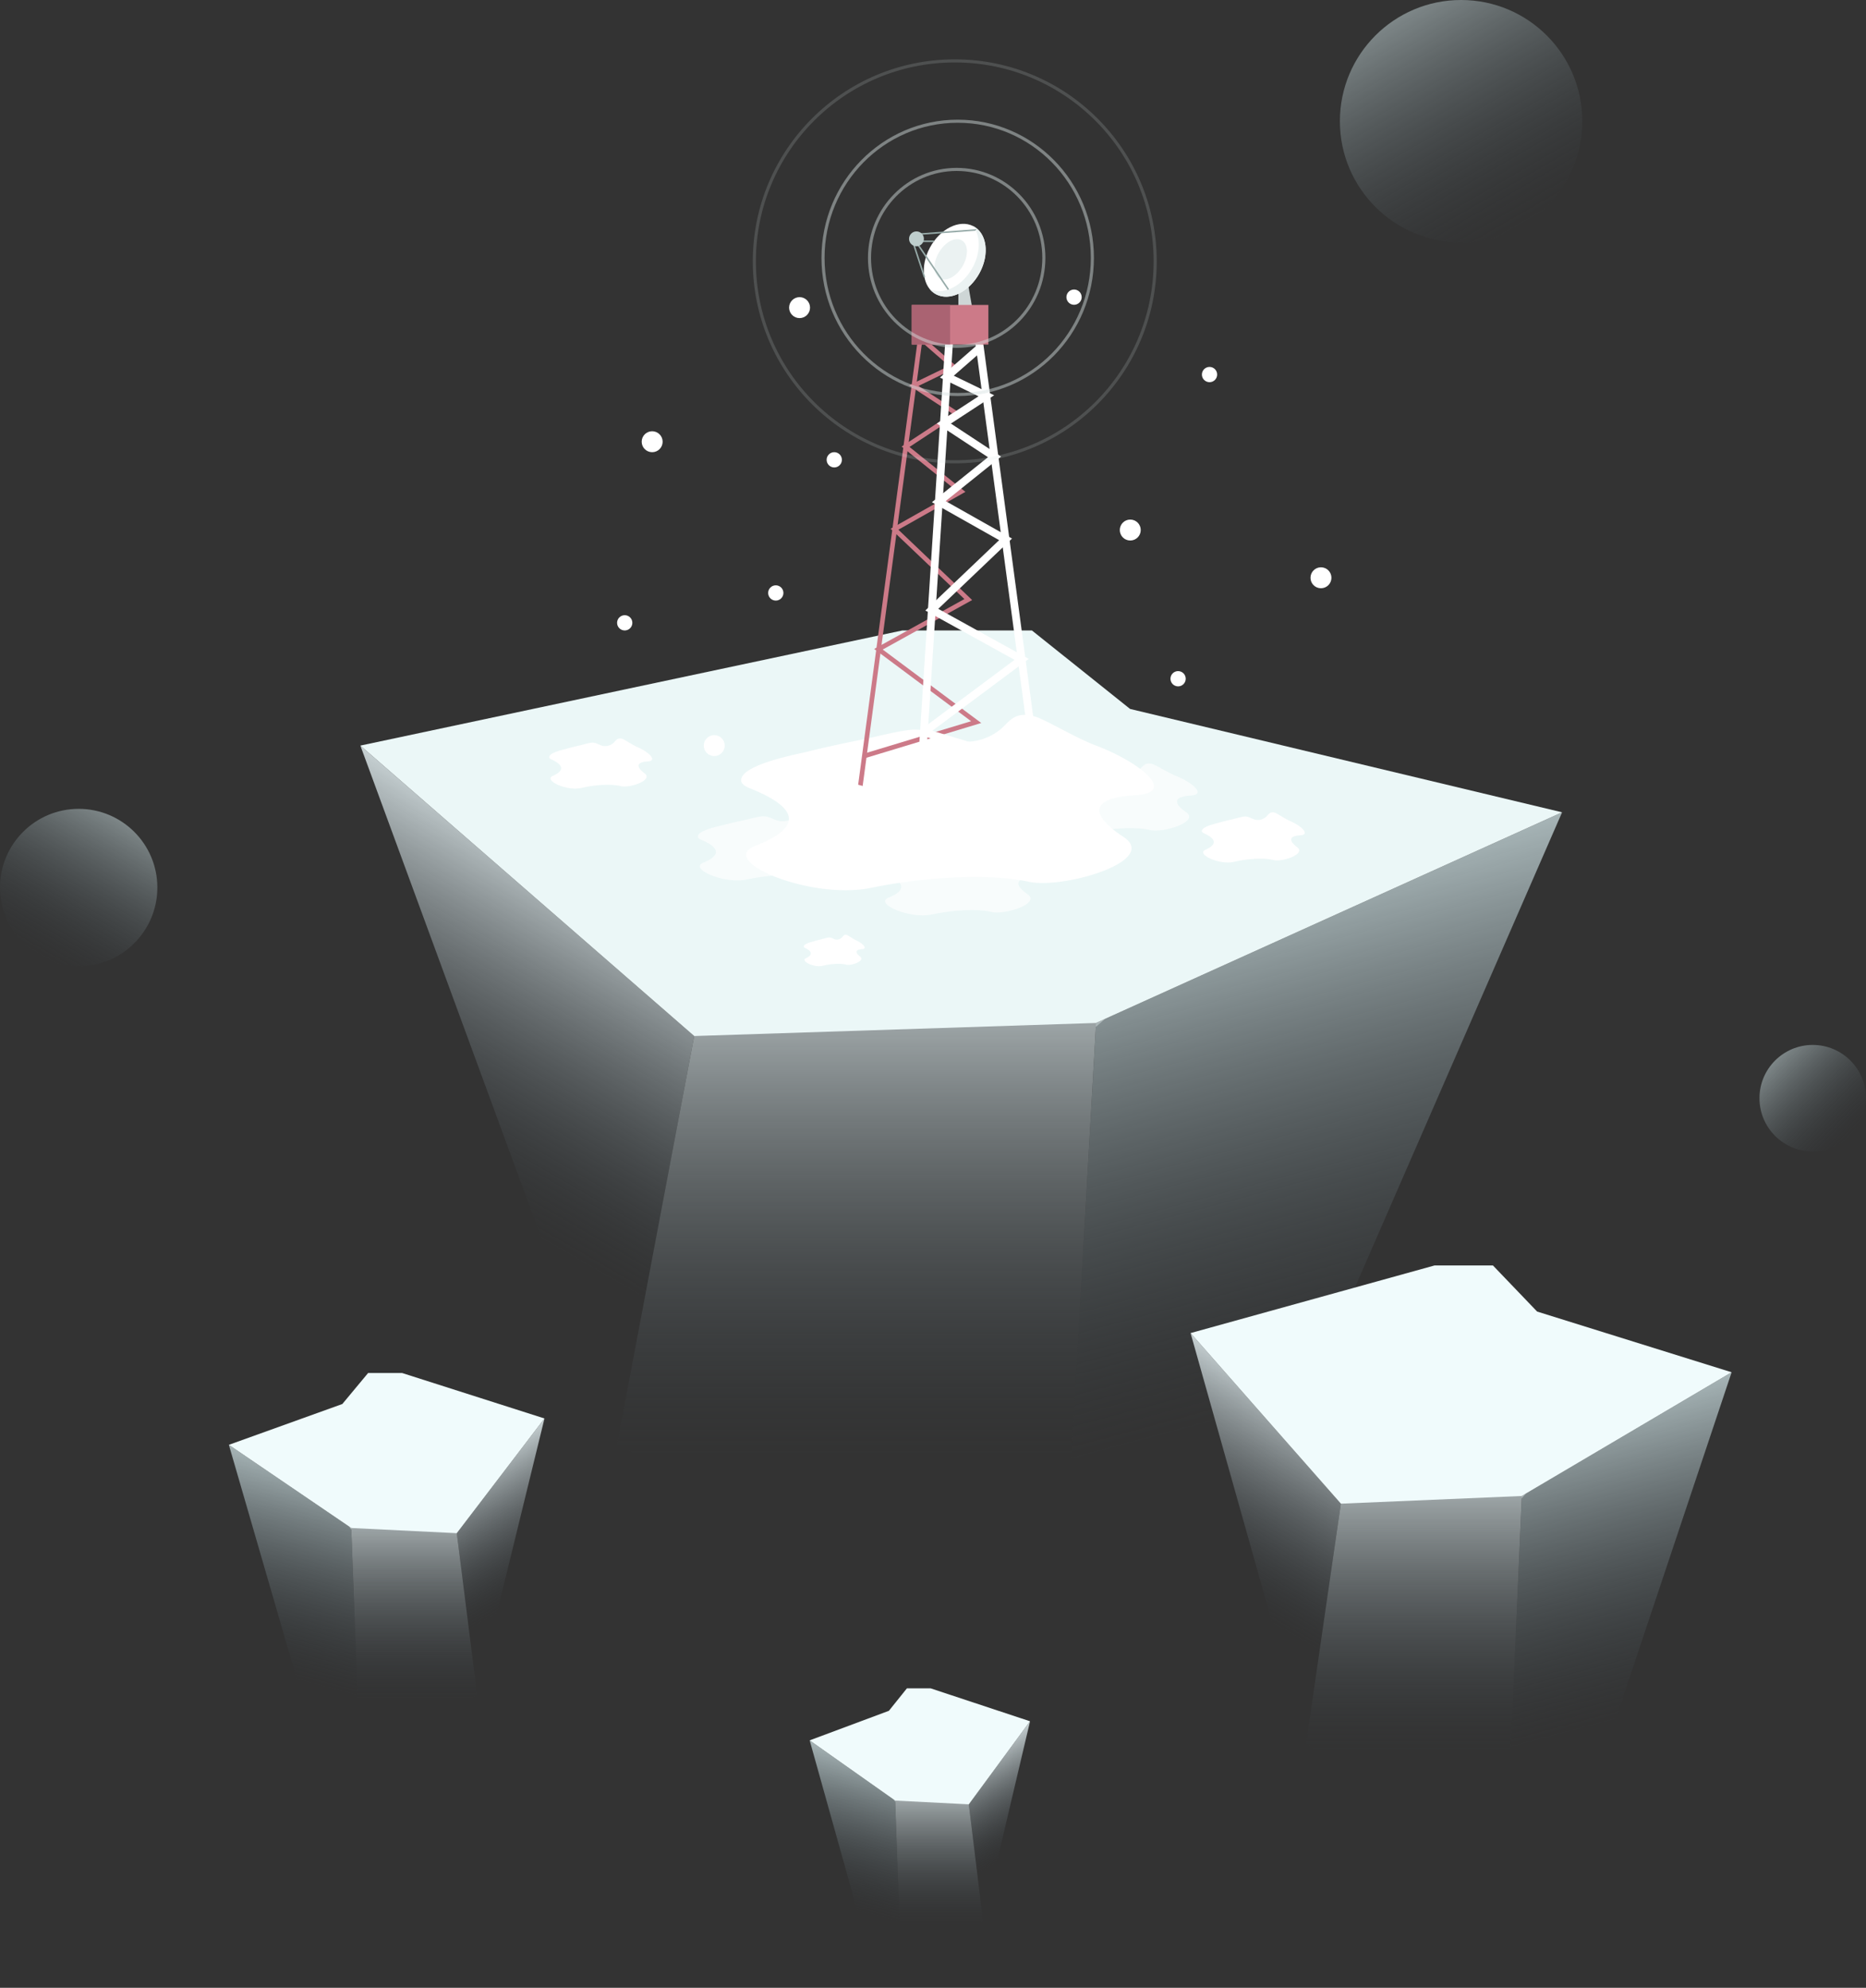 <svg id="Layer_1" data-name="Layer 1" xmlns="http://www.w3.org/2000/svg" xmlns:xlink="http://www.w3.org/1999/xlink" viewBox="0 0 1208.16 1286.81"><rect x="0" y="0" width="1208.16" height="1286.81" fill="#333333" stroke="none"/><defs><style>.cls-1{fill:url(#linear-gradient);}.cls-2{fill:url(#linear-gradient-2);}.cls-3{fill:url(#linear-gradient-3);}.cls-4{fill:#ebf7f7;}.cls-5{fill:url(#linear-gradient-4);}.cls-6{fill:url(#linear-gradient-5);}.cls-7{fill:url(#linear-gradient-6);}.cls-8{fill:#f0fbfc;}.cls-9{fill:url(#linear-gradient-7);}.cls-10{fill:url(#linear-gradient-8);}.cls-11{fill:url(#linear-gradient-9);}.cls-12{fill:url(#linear-gradient-10);}.cls-13{fill:url(#linear-gradient-11);}.cls-14{fill:url(#linear-gradient-12);}.cls-15,.cls-16{fill:#fff;}.cls-16{opacity:0.67;}.cls-17{fill:#ced6d6;}.cls-18{fill:#ebf2f2;}.cls-19,.cls-20,.cls-23,.cls-28,.cls-29{fill:none;stroke-miterlimit:10;}.cls-19{stroke:#cc7a88;stroke-width:3px;}.cls-20{stroke:#fff;stroke-width:5px;}.cls-21{fill:#cc7a88;}.cls-22{fill:#aa6372;}.cls-23{stroke:#96aaa8;}.cls-24{fill:#bececd;}.cls-25,.cls-26,.cls-27{opacity:0.64;}.cls-25{fill:url(#linear-gradient-13);}.cls-26{fill:url(#linear-gradient-14);}.cls-27{fill:url(#linear-gradient-15);}.cls-28,.cls-29{stroke:#d5e0e0;stroke-width:2px;}.cls-28{opacity:0.46;}.cls-29{opacity:0.17;}</style><linearGradient id="linear-gradient" x1="393.58" y1="575.18" x2="239.27" y2="842.46" gradientUnits="userSpaceOnUse"><stop offset="0" stop-color="#c7d1d3"/><stop offset="0.71" stop-color="#374147" stop-opacity="0"/></linearGradient><linearGradient id="linear-gradient-2" x1="789.36" y1="585.34" x2="907.61" y2="1026.67" gradientUnits="userSpaceOnUse"><stop offset="0" stop-color="#a7b5b7"/><stop offset="0.71" stop-color="#374147" stop-opacity="0"/></linearGradient><linearGradient id="linear-gradient-3" x1="557.52" y1="591.99" x2="557.52" y2="1086.16" gradientUnits="userSpaceOnUse"><stop offset="0" stop-color="#d7e1e2"/><stop offset="0.71" stop-color="#374147" stop-opacity="0"/></linearGradient><linearGradient id="linear-gradient-4" x1="856.43" y1="912.38" x2="760.1" y2="1079.23" xlink:href="#linear-gradient"/><linearGradient id="linear-gradient-5" x1="1011.59" y1="917.69" x2="1084.04" y2="1188.08" xlink:href="#linear-gradient-2"/><linearGradient id="linear-gradient-6" x1="916.81" y1="927.18" x2="916.81" y2="1217.44" xlink:href="#linear-gradient-3"/><linearGradient id="linear-gradient-7" x1="1787.95" y1="1054.44" x2="1721.52" y2="1169.51" gradientTransform="matrix(-1, 0, 0, 1, 2085.44, -104.42)" xlink:href="#linear-gradient"/><linearGradient id="linear-gradient-8" x1="1869.68" y1="1057.83" x2="1919.27" y2="1242.87" gradientTransform="matrix(-1, 0, 0, 1, 2085.44, -104.42)" xlink:href="#linear-gradient-2"/><linearGradient id="linear-gradient-9" x1="1818.06" y1="1065.84" x2="1818.06" y2="1260.98" gradientTransform="matrix(-1, 0, 0, 1, 2085.44, -104.42)" xlink:href="#linear-gradient-3"/><linearGradient id="linear-gradient-10" x1="1457.94" y1="1241.45" x2="1409.57" y2="1325.24" gradientTransform="matrix(-1, 0, 0, 1, 2085.44, -104.42)" xlink:href="#linear-gradient"/><linearGradient id="linear-gradient-11" x1="1513.32" y1="1243.87" x2="1549.36" y2="1378.39" gradientTransform="matrix(-1, 0, 0, 1, 2085.44, -104.42)" xlink:href="#linear-gradient-2"/><linearGradient id="linear-gradient-12" x1="1477.97" y1="1249.94" x2="1477.97" y2="1391.23" gradientTransform="matrix(-1, 0, 0, 1, 2085.44, -104.42)" xlink:href="#linear-gradient-3"/><linearGradient id="linear-gradient-13" x1="906.76" y1="10.5" x2="985.24" y2="146.43" gradientUnits="userSpaceOnUse"><stop offset="0" stop-color="#a7b5b7"/><stop offset="1" stop-color="#374147" stop-opacity="0"/></linearGradient><linearGradient id="linear-gradient-14" x1="1972.89" y1="634.84" x2="2023.84" y2="723.09" gradientTransform="matrix(-1, 0, 0, 1, 2049.31, -104.42)" xlink:href="#linear-gradient-13"/><linearGradient id="linear-gradient-15" x1="833.29" y1="790.96" x2="882.06" y2="839.73" gradientTransform="translate(316 -104.42)" xlink:href="#linear-gradient-13"/></defs><title>66</title><polygon class="cls-1" points="233.32 482.66 399.54 934.99 449.45 670.68 233.32 482.66"/><polygon class="cls-2" points="1011.39 525.85 836.86 926.1 685.58 1086.16 709.66 662.21 1011.39 525.85"/><polygon class="cls-3" points="715.5 659.57 709.66 662.21 648.71 591.99 449.45 627.1 449.45 670.68 399.54 934.99 685.58 1086.16 709.51 664.77 715.5 659.57"/><polygon class="cls-4" points="584.22 408.13 233.32 482.66 449.45 670.68 709.66 662.21 1011.39 525.85 731.7 458.94 668.13 408.13 584.22 408.13"/><polygon class="cls-5" points="770.85 862.97 845.68 1128.65 868.15 973.4 770.85 862.97"/><polygon class="cls-6" points="1121.16 888.34 1042.58 1123.42 974.47 1217.44 985.31 968.43 1121.16 888.34"/><polygon class="cls-7" points="987.94 966.88 985.31 968.43 957.87 927.18 868.15 947.8 868.15 973.4 845.68 1128.64 974.47 1217.44 985.24 969.93 987.94 966.88"/><polygon class="cls-8" points="928.83 819.19 770.85 862.97 868.15 973.4 985.31 968.43 1121.16 888.34 995.23 849.04 966.61 819.19 928.83 819.19"/><polygon class="cls-9" points="352.53 918.25 308.87 1096.87 295.76 992.5 352.53 918.25"/><polygon class="cls-10" points="148.18 935.31 194.01 1093.36 233.75 1156.57 227.42 989.15 148.18 935.31"/><polygon class="cls-11" points="225.89 988.11 227.42 989.15 243.43 961.42 295.76 975.29 295.76 992.5 308.87 1096.87 233.75 1156.57 227.46 990.16 225.89 988.11"/><polygon class="cls-8" points="260.37 888.82 352.53 918.25 295.76 992.5 227.42 989.15 148.18 935.31 221.64 908.89 238.33 888.82 260.37 888.82"/><polygon class="cls-12" points="666.92 1114.27 636.44 1243.59 627.28 1168.03 666.92 1114.27"/><polygon class="cls-13" points="524.22 1126.62 556.23 1241.05 583.98 1286.81 579.56 1165.6 524.22 1126.62"/><polygon class="cls-14" points="578.49 1164.85 579.56 1165.6 590.74 1145.53 627.28 1155.57 627.28 1168.03 636.44 1243.59 583.98 1286.81 579.59 1166.34 578.49 1164.85"/><polygon class="cls-8" points="602.57 1092.96 666.92 1114.27 627.28 1168.03 579.56 1165.6 524.22 1126.62 575.52 1107.49 587.18 1092.96 602.57 1092.96"/><path class="cls-15" d="M736.35,576.74a27,27,0,0,0-4,.18c-10.38,1.24-20.54,4.21-30.76,6.24-12,2.38-23.95,4.94-35.8,7.92-6.39,1.6-44.15,8.55-42.59,19,.38,2.52,3.95,4,6,4.81,36.92,14.86,28.2,27.36,3.08,37.09s35.89,35.2,74.86,27.21,79.48-9,102-4,85.11-13.48,61.52-29-20-25.47,7.7-27,2.56-21.48-25.13-32c-12.52-4.74-23.87-11.79-35.94-17.4-5.27-2.45-11.66-3.81-16.87-1.23-3.3,1.63-5.64,4.59-8.33,7.07a35.48,35.48,0,0,1-26.37,8.87C755.42,583.87,746.77,577,736.35,576.74Z" transform="translate(-143.26 -104.42)"/><path class="cls-15" d="M527.1,585.17a5.88,5.88,0,0,0-1,.05c-2.59.35-5.12,1.2-7.67,1.79-3,.68-6,1.41-8.92,2.26-1.59.46-11,2.45-10.62,5.44.09.72,1,1.14,1.5,1.38,9.2,4.25,7,7.83.77,10.61s8.95,10.07,18.66,7.78,19.81-2.57,25.44-1.14,21.22-3.86,15.34-8.29-5-7.29,1.92-7.71.64-6.14-6.26-9.14c-3.12-1.36-6-3.37-9-5a4.41,4.41,0,0,0-4.21-.35,10,10,0,0,0-2.08,2,8.16,8.16,0,0,1-6.57,2.54C531.85,587.21,529.69,585.25,527.1,585.17Z" transform="translate(-143.26 -104.42)"/><path class="cls-15" d="M949.65,633a5.88,5.88,0,0,0-1,.05c-2.59.35-5.12,1.2-7.67,1.79-3,.68-6,1.41-8.92,2.26-1.59.46-11,2.45-10.62,5.44.09.72,1,1.14,1.5,1.38,9.2,4.25,7,7.83.77,10.61s8.95,10.07,18.66,7.78,19.81-2.57,25.44-1.14,21.22-3.86,15.34-8.29-5-7.29,1.92-7.71.64-6.14-6.26-9.14c-3.12-1.36-6-3.37-9-5a4.41,4.41,0,0,0-4.21-.35,10,10,0,0,0-2.08,2,8.16,8.16,0,0,1-6.57,2.54C954.41,635,952.25,633.05,949.65,633Z" transform="translate(-143.26 -104.42)"/><path class="cls-15" d="M680.39,711.29a3.29,3.29,0,0,0-.59,0c-1.53.22-3,.75-4.54,1.12-1.77.43-3.53.88-5.28,1.42-.94.29-6.52,1.53-6.29,3.41.06.45.58.71.89.86,5.45,2.66,4.16,4.9.45,6.64s5.3,6.3,11,4.87,11.73-1.61,15.06-.72,12.56-2.41,9.08-5.19-3-4.56,1.14-4.83.38-3.84-3.71-5.72c-1.85-.85-3.52-2.11-5.3-3.12a2.49,2.49,0,0,0-2.49-.22,6.09,6.09,0,0,0-1.23,1.27,4.69,4.69,0,0,1-3.89,1.59C683.2,712.57,681.92,711.35,680.39,711.29Z" transform="translate(-143.26 -104.42)"/><path class="cls-16" d="M757.85,655.49a9.63,9.63,0,0,0-1.51.07c-3.91.49-7.74,1.68-11.6,2.49-4.52.95-9,2-13.5,3.16-2.41.64-16.64,3.41-16.06,7.59.14,1,1.49,1.59,2.26,1.92,13.92,5.93,10.63,10.91,1.16,14.79s13.53,14,28.22,10.85,30-3.59,38.47-1.59,32.09-5.38,23.19-11.55-7.54-10.16,2.9-10.76,1-8.57-9.47-12.75c-4.72-1.89-9-4.7-13.55-6.94-2-1-4.39-1.52-6.36-.49a14.66,14.66,0,0,0-3.14,2.82,12.92,12.92,0,0,1-9.94,3.54C765,658.34,761.78,655.61,757.85,655.49Z" transform="translate(-143.26 -104.42)"/><path class="cls-16" d="M860.57,602.46a9.63,9.63,0,0,0-1.51.07c-3.91.49-7.74,1.68-11.6,2.49-4.52.95-9,2-13.5,3.16-2.41.64-16.64,3.41-16.06,7.59.14,1,1.49,1.59,2.26,1.92,13.92,5.93,10.63,10.91,1.16,14.79s13.53,14,28.22,10.85,30-3.59,38.47-1.59,32.09-5.38,23.19-11.55-7.54-10.16,2.9-10.76,1-8.57-9.47-12.75c-4.72-1.89-9-4.7-13.55-6.94-2-1-4.39-1.52-6.36-.49a14.66,14.66,0,0,0-3.14,2.82,12.92,12.92,0,0,1-9.94,3.54C867.77,605.3,864.5,602.58,860.57,602.46Z" transform="translate(-143.26 -104.42)"/><path class="cls-16" d="M637.84,632.87a9.63,9.63,0,0,0-1.51.07c-3.91.49-7.74,1.68-11.6,2.49-4.52.95-9,2-13.5,3.16-2.41.64-16.64,3.41-16.06,7.59.14,1,1.49,1.59,2.26,1.92,13.92,5.93,10.63,10.91,1.16,14.79s13.53,14,28.22,10.85,30-3.59,38.47-1.59,32.09-5.38,23.19-11.55-7.54-10.16,2.9-10.76,1-8.57-9.47-12.75c-4.72-1.89-9-4.7-13.55-6.94-2-1-4.39-1.52-6.36-.49a14.66,14.66,0,0,0-3.14,2.82,12.92,12.92,0,0,1-9.94,3.54C645,635.71,641.77,633,637.84,632.87Z" transform="translate(-143.26 -104.42)"/><polygon class="cls-17" points="630.02 202.39 620.52 202.39 620.52 174.59 625.14 174.59 630.02 202.39"/><path class="cls-15" d="M777.47,281.1c-6.58,12.21-19.1,18.44-28,13.91s-10.7-18.1-4.12-30.31,19.1-18.44,28-13.91S784.05,268.89,777.47,281.1Z" transform="translate(-143.26 -104.42)"/><path class="cls-18" d="M766.6,276.52c-3.89,6.82-10.53,10.46-14.83,8.13s-4.63-9.75-.74-16.57,10.53-10.46,14.83-8.13S770.49,269.7,766.6,276.52Z" transform="translate(-143.26 -104.42)"/><path class="cls-18" d="M773.35,250.79l-.17-.08c5,6.15,5.17,16.93-.16,26.81-6.54,12.13-18.94,18.35-27.79,14a13.23,13.23,0,0,0,4.28,3.5c8.86,4.53,21.38-1.7,28-13.91S782.21,255.32,773.35,250.79Z" transform="translate(-143.26 -104.42)"/><line class="cls-19" x1="595.77" y1="219.5" x2="556.8" y2="510.5"/><polyline class="cls-19" points="559.5 489.4 632.04 467.46 568.76 420.29 626.92 388.12 579.16 342.59 622.4 318.19 586.31 289.21 619.14 267.63 591.61 249.65 617.17 237.25 595.77 218.55"/><line class="cls-20" x1="614.69" y1="218.55" x2="595.77" y2="511.44"/><line class="cls-20" x1="633.71" y1="219.5" x2="672.68" y2="510.5"/><polyline class="cls-20" points="670.73 495.96 598.19 474.02 661.47 426.85 603.31 394.67 651.07 349.15 607.83 324.75 643.92 295.77 611.1 274.19 638.62 256.21 613.06 243.81 634.46 225.11"/><rect class="cls-21" x="590.34" y="197.4" width="49.6" height="25.64"/><rect class="cls-22" x="733.6" y="301.81" width="24.8" height="25.64" transform="translate(1348.73 524.85) rotate(180)"/><line class="cls-23" x1="595.77" y1="151.52" x2="631.59" y2="148.87"/><line class="cls-23" x1="593.92" y1="157.7" x2="614.05" y2="187.43"/><line class="cls-23" x1="593.92" y1="156.2" x2="604.71" y2="156.2"/><line class="cls-23" x1="591.82" y1="158.88" x2="598.58" y2="179.41"/><circle class="cls-24" cx="593.38" cy="154.61" r="4.81"/><path class="cls-15" d="M681.67,606.8s4.24,2.33,21.09,6.66,29.71-7.66,36.27-6.66,4,4.66,19,5.33,24.17,3.55,35.45-1.55,16.07-.22,31.11,0,10.6,3.55,0,6.55-48.79,10.65-66.61,10.65-52.69-2.39-65-10.52S681.67,606.8,681.67,606.8Z" transform="translate(-143.26 -104.42)"/><ellipse class="cls-15" cx="422.25" cy="285.95" rx="6.78" ry="6.78"/><ellipse class="cls-15" cx="517.69" cy="199.14" rx="6.78" ry="6.78"/><ellipse class="cls-15" cx="731.8" cy="343.12" rx="6.78" ry="6.78"/><ellipse class="cls-15" cx="855.27" cy="374.02" rx="6.78" ry="6.78"/><ellipse class="cls-15" cx="462.44" cy="482.66" rx="6.78" ry="6.78"/><circle class="cls-15" cx="502.29" cy="383.85" r="4.94"/><circle class="cls-15" cx="404.48" cy="403.19" r="4.94"/><circle class="cls-15" cx="540.15" cy="297.66" r="4.94"/><circle class="cls-15" cx="762.77" cy="439.38" r="4.94"/><circle class="cls-15" cx="783.12" cy="242.47" r="4.94"/><circle class="cls-15" cx="695.4" cy="192.36" r="4.94"/><circle class="cls-25" cx="946" cy="78.47" r="78.47"/><circle class="cls-26" cx="50.94" cy="574.55" r="50.94"/><circle class="cls-27" cx="1173.68" cy="710.93" r="34.49"/><ellipse class="cls-28" cx="619.41" cy="166.93" rx="56.44" ry="57.26"/><ellipse class="cls-28" cx="620.07" cy="166.93" rx="87.2" ry="88.46"/><circle class="cls-29" cx="618.17" cy="169.18" r="129.76"/></svg>